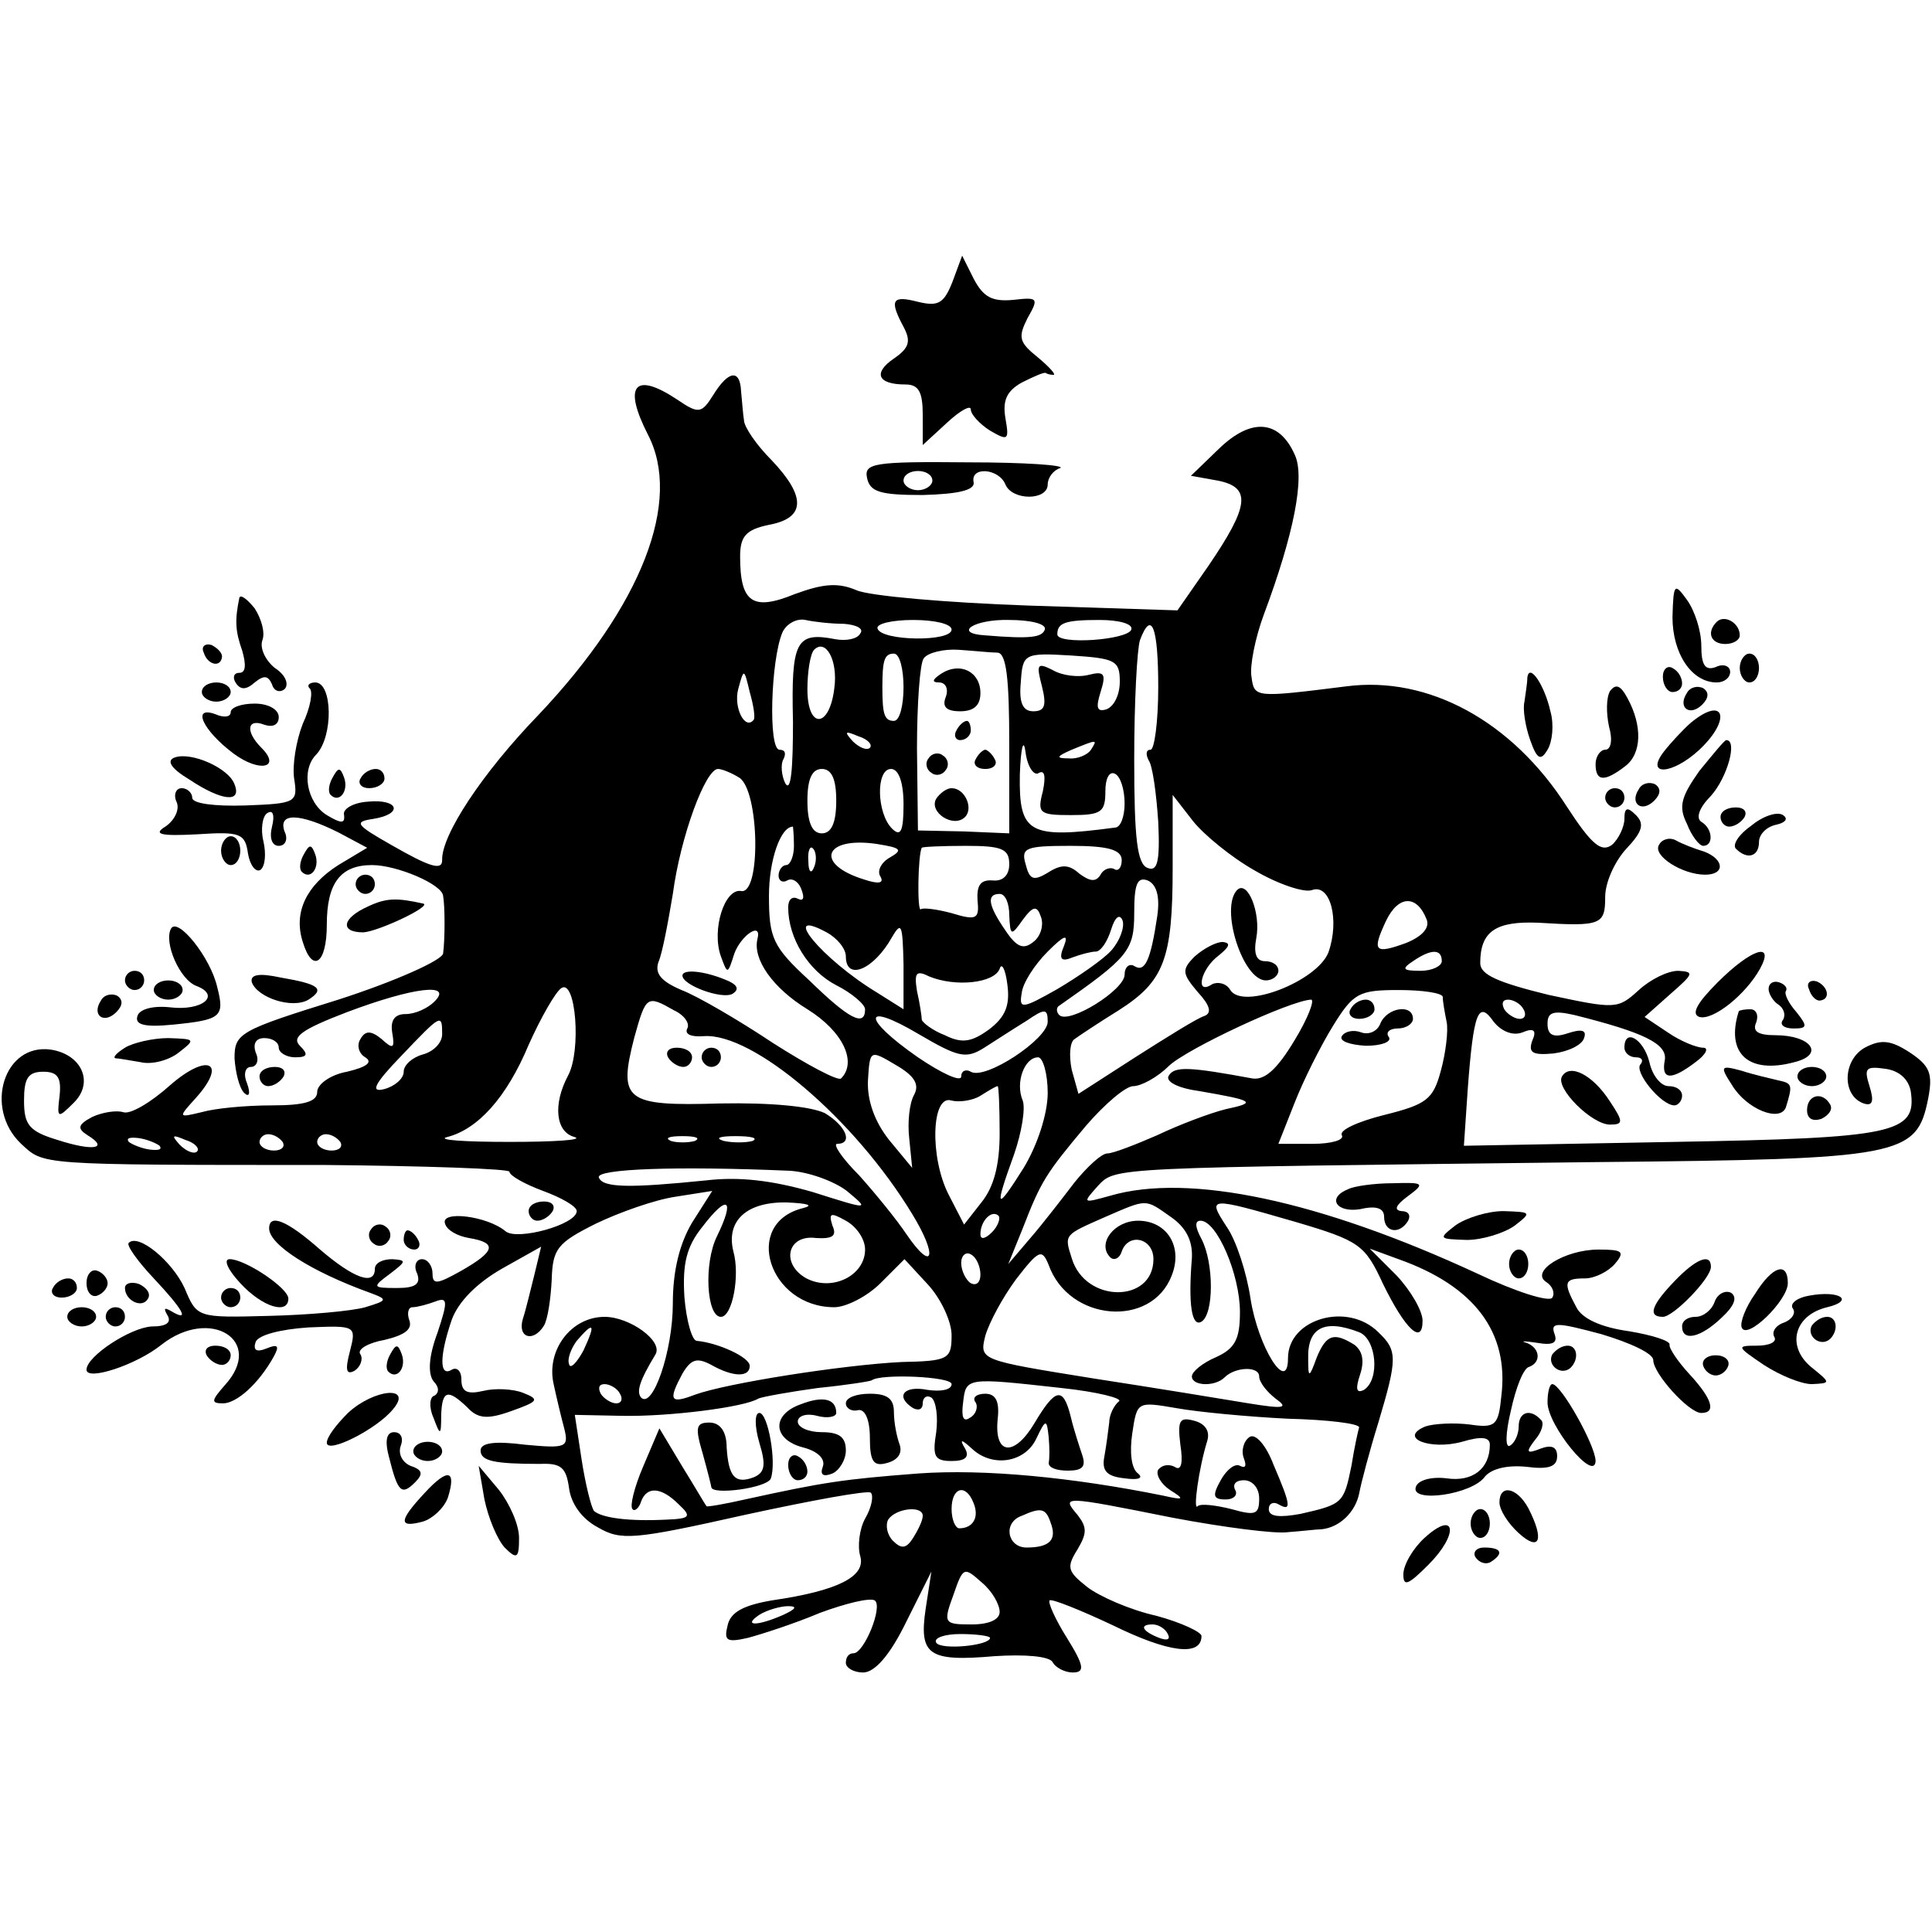<?xml version="1.0" standalone="no"?>
<!DOCTYPE svg PUBLIC "-//W3C//DTD SVG 20010904//EN"
 "http://www.w3.org/TR/2001/REC-SVG-20010904/DTD/svg10.dtd">
<svg version="1.0" xmlns="http://www.w3.org/2000/svg"
 width="201pt" height="201pt" viewBox="0 0 201 201"
 preserveAspectRatio="xMidYMid meet">
<g transform="translate(0,201) scale(0.1,-0.1)"
fill="#000000" stroke="none">
<path d="M991 1717 c-9 -23 -15 -26 -36 -21 -27 7 -30 2 -15 -26 8 -15 6 -22
-10 -33 -22 -15 -17 -27 12 -27 14 0 18 -8 18 -32 l0 -31 25 23 c14 13 25 19
25 14 0 -5 9 -15 20 -22 19 -11 20 -10 16 13 -3 18 1 28 17 37 12 6 23 11 25
10 1 -1 5 -2 8 -2 3 0 -4 8 -16 18 -20 16 -21 21 -11 41 12 21 11 22 -15 19
-22 -2 -31 3 -41 22 l-12 24 -10 -27z"/>
<path d="M742 1599 c-12 -19 -15 -20 -37 -5 -45 30 -57 15 -31 -36 36 -69 -6
-178 -114 -292 -58 -60 -101 -125 -100 -151 0 -11 -13 -7 -53 16 -37 21 -39
24 -19 27 32 5 27 21 -5 18 -16 -1 -27 -8 -25 -14 1 -9 -3 -9 -18 0 -21 13
-27 47 -11 63 18 19 17 75 -1 75 -6 0 -9 -3 -6 -6 4 -3 1 -20 -7 -37 -7 -18
-11 -43 -9 -57 4 -25 2 -26 -51 -28 -32 -1 -55 2 -55 8 0 5 -5 10 -11 10 -6 0
-9 -7 -5 -15 3 -8 -3 -19 -12 -25 -13 -8 -5 -10 33 -8 45 3 50 1 53 -20 2 -12
8 -20 13 -17 5 4 6 17 3 30 -3 12 -1 26 4 29 6 4 8 -2 5 -14 -3 -12 0 -20 7
-20 7 0 10 7 6 15 -7 20 16 19 56 -1 l30 -16 -30 -18 c-33 -21 -47 -49 -37
-80 10 -33 25 -23 25 18 0 43 14 62 47 62 26 0 73 -20 74 -32 2 -11 2 -45 0
-60 -1 -7 -50 -29 -109 -48 -103 -32 -108 -35 -108 -61 1 -15 5 -31 10 -36 5
-5 7 -1 3 10 -4 9 -2 17 4 17 6 0 9 7 5 15 -3 9 0 15 9 15 8 0 15 -4 15 -10 0
-5 8 -10 17 -10 13 0 14 3 5 12 -9 9 2 17 49 35 69 26 111 31 91 11 -7 -7 -20
-13 -30 -13 -11 0 -16 -6 -14 -19 3 -17 1 -18 -11 -7 -11 9 -17 9 -22 0 -4 -6
-2 -15 5 -19 8 -5 2 -10 -19 -15 -17 -3 -31 -13 -31 -21 0 -10 -13 -14 -47
-14 -27 0 -59 -3 -73 -7 -25 -6 -25 -6 -6 15 33 37 12 47 -27 13 -20 -18 -42
-31 -49 -28 -7 2 -21 0 -32 -5 -15 -8 -16 -12 -5 -19 23 -14 6 -17 -31 -5 -30
9 -35 16 -35 41 0 23 4 30 20 30 15 0 19 -6 17 -25 -3 -24 -2 -24 15 -7 21 21
8 50 -24 55 -49 7 -70 -61 -31 -98 24 -22 15 -22 316 -22 105 -1 192 -4 192
-7 0 -4 16 -13 35 -20 19 -7 35 -16 35 -21 0 -14 -62 -31 -74 -21 -19 16 -68
22 -63 8 2 -7 13 -13 25 -15 30 -5 27 -14 -8 -34 -25 -14 -30 -15 -30 -3 0 8
-5 15 -11 15 -6 0 -9 -7 -5 -15 4 -11 -2 -15 -21 -15 -26 0 -26 1 -7 15 17 13
17 14 2 15 -10 0 -18 -4 -18 -10 0 -18 -22 -10 -57 20 -34 30 -53 38 -53 22 0
-17 44 -45 105 -67 19 -7 18 -8 -5 -15 -14 -4 -59 -8 -100 -9 -75 -2 -75 -2
-88 29 -13 28 -48 57 -58 47 -3 -2 9 -19 26 -37 31 -33 38 -46 18 -34 -7 4 -8
3 -4 -4 5 -8 -1 -12 -16 -12 -22 -1 -68 -31 -68 -45 0 -12 52 5 78 26 51 40
108 4 66 -42 -14 -16 -15 -19 -2 -19 14 0 37 20 53 49 6 11 4 13 -8 8 -10 -4
-14 -2 -11 7 3 7 25 13 55 15 49 2 50 2 43 -25 -5 -19 -4 -25 5 -20 6 4 9 12
6 17 -4 5 8 12 25 15 21 5 29 11 26 20 -3 8 -1 14 3 14 5 0 16 3 24 6 13 5 13
0 2 -33 -9 -24 -10 -42 -4 -50 6 -6 6 -12 1 -15 -5 -1 -6 -12 -1 -23 7 -19 8
-19 8 3 1 26 7 27 27 8 11 -12 21 -13 46 -4 28 10 30 12 12 19 -10 4 -29 5
-41 2 -17 -4 -23 -1 -23 12 0 9 -5 13 -10 10 -13 -8 -13 14 0 52 7 19 26 38
52 53 l41 23 -7 -29 c-4 -16 -9 -37 -12 -46 -6 -20 11 -25 22 -7 4 7 7 28 8
48 1 32 6 38 46 58 25 12 62 25 83 28 l38 6 -21 -33 c-13 -22 -20 -50 -20 -84
0 -50 -21 -110 -33 -98 -5 6 -2 17 15 45 8 14 -27 39 -53 39 -35 0 -61 -35
-53 -70 3 -14 8 -35 11 -46 5 -20 2 -21 -41 -17 -31 4 -46 2 -46 -6 0 -11 14
-14 62 -14 22 1 27 -4 30 -25 2 -16 13 -32 30 -41 24 -14 37 -13 153 13 69 15
129 26 131 23 3 -3 1 -15 -6 -27 -6 -11 -8 -29 -5 -39 6 -21 -23 -36 -92 -46
-29 -5 -43 -12 -46 -26 -4 -16 -1 -18 21 -13 15 4 49 15 75 26 27 10 52 16 57
13 9 -6 -11 -55 -22 -55 -5 0 -8 -4 -8 -10 0 -5 8 -10 18 -10 12 0 28 18 45
53 l26 52 -6 -39 c-7 -48 3 -55 72 -49 31 2 56 0 60 -6 3 -6 13 -11 21 -11 13
0 12 7 -6 36 -12 19 -20 37 -18 39 2 2 32 -10 66 -26 57 -28 92 -33 92 -11 0
4 -21 14 -47 21 -27 6 -59 20 -72 30 -20 16 -22 20 -10 39 10 17 10 23 0 36
-17 20 -16 20 99 -3 53 -10 107 -17 120 -15 14 1 30 3 35 3 19 2 35 18 39 37
2 11 11 45 20 74 20 67 20 75 0 94 -32 32 -94 14 -94 -27 0 -38 -31 11 -39 62
-4 27 -15 61 -25 75 -20 31 -19 31 71 5 68 -20 73 -24 92 -65 23 -47 41 -64
41 -38 0 10 -12 31 -27 47 l-28 28 30 -11 c79 -28 115 -76 107 -142 -3 -31 -6
-34 -33 -30 -16 2 -37 1 -46 -2 -29 -12 5 -25 38 -16 20 6 29 5 29 -3 0 -25
-18 -39 -45 -35 -16 2 -30 -2 -32 -9 -6 -17 59 -8 72 11 7 8 23 12 43 10 23
-3 32 0 32 11 0 10 -6 12 -17 8 -15 -6 -16 -4 -6 9 7 8 10 18 6 21 -11 12 -23
8 -23 -7 0 -8 -4 -17 -9 -20 -5 -3 -5 12 1 37 5 23 13 44 19 45 13 5 11 20 -3
25 -7 2 -2 2 11 0 17 -3 22 0 18 10 -4 12 4 11 49 -1 30 -9 54 -20 54 -27 0
-14 37 -55 50 -55 16 0 11 15 -12 40 -13 14 -22 28 -21 31 1 4 -18 10 -42 14
-29 4 -49 13 -55 25 -14 26 -13 30 9 30 10 0 24 7 31 15 11 13 8 15 -17 15
-35 0 -72 -23 -54 -34 6 -4 9 -11 6 -16 -3 -5 -38 6 -78 25 -164 76 -300 105
-382 81 -29 -8 -29 -8 -13 10 19 20 9 19 518 25 319 3 334 6 346 66 5 26 2 34
-19 48 -20 13 -30 14 -47 5 -23 -13 -24 -50 -1 -58 9 -3 11 2 6 18 -6 19 -4
21 17 18 14 -2 24 -11 26 -24 6 -43 -17 -48 -247 -52 l-218 -4 4 59 c6 80 11
93 27 70 8 -10 20 -15 30 -11 12 5 15 2 10 -9 -4 -12 0 -15 22 -13 16 2 30 9
32 16 3 8 -2 10 -17 5 -15 -5 -21 -2 -21 10 0 12 6 14 28 9 72 -18 97 -30 94
-47 -4 -21 7 -21 32 -2 11 8 14 15 8 15 -7 0 -24 7 -37 16 l-24 16 27 24 c24
21 25 23 8 24 -11 0 -29 -9 -41 -20 -22 -20 -24 -20 -94 -5 -53 13 -71 21 -71
33 0 33 16 44 61 42 65 -4 69 -2 69 27 0 15 10 37 22 50 17 18 19 26 10 35 -9
9 -12 8 -12 -4 0 -8 -6 -21 -13 -27 -11 -8 -21 0 -47 40 -57 89 -144 136 -229
125 -96 -12 -96 -12 -99 10 -2 11 4 41 13 65 31 83 43 143 32 166 -16 36 -45
39 -79 6 l-29 -28 28 -5 c35 -7 33 -26 -10 -89 l-32 -46 -155 5 c-85 3 -166
10 -179 16 -19 8 -34 7 -64 -4 -44 -18 -57 -9 -57 39 0 21 6 28 30 33 38 7 39
29 3 67 -16 16 -29 35 -29 42 -1 6 -2 20 -3 30 -1 23 -13 22 -29 -4z m136
-238 c13 -1 21 -5 17 -10 -3 -6 -15 -8 -26 -6 -41 8 -46 -2 -44 -86 0 -48 -2
-74 -8 -64 -4 8 -5 20 -2 25 3 6 2 10 -4 10 -12 0 -9 94 3 122 4 9 15 15 24
13 9 -2 27 -4 40 -4z m112 -6 c0 -13 -73 -12 -77 1 -2 5 15 9 37 9 22 0 40 -4
40 -10z m97 0 c-3 -8 -14 -10 -62 -6 -34 2 -12 17 25 16 22 0 39 -4 37 -10z
m90 0 c-4 -11 -77 -16 -77 -5 0 12 8 15 44 15 20 0 35 -4 33 -10z m28 -60 c0
-36 -4 -65 -8 -65 -5 0 -5 -5 -2 -11 4 -5 8 -34 10 -64 2 -42 -1 -52 -11 -48
-11 4 -14 31 -14 113 0 60 3 115 6 124 12 32 19 14 19 -49z m-337 -1 c-5 -42
-28 -43 -28 -1 0 18 3 37 7 41 12 12 25 -11 21 -40z m170 37 c9 -1 12 -27 12
-95 l0 -93 -47 2 -48 1 -1 85 c0 46 3 89 7 94 4 6 21 10 36 9 15 -1 34 -3 41
-3z m-98 -36 c0 -19 -4 -35 -10 -35 -10 0 -12 7 -12 35 0 28 2 35 12 35 6 0
10 -16 10 -35z m225 6 c0 -14 -6 -26 -14 -29 -10 -3 -11 2 -6 18 6 19 4 22
-12 18 -11 -3 -28 -1 -38 5 -16 8 -17 6 -11 -17 5 -20 3 -26 -9 -26 -11 0 -15
9 -13 30 2 30 3 31 53 28 45 -3 50 -5 50 -27z m-381 -40 c-9 -11 -21 13 -16
32 6 22 6 22 12 -3 4 -14 6 -27 4 -29z m121 -29 c-3 -3 -11 0 -18 7 -9 10 -8
11 6 5 10 -3 15 -9 12 -12z m176 -26 c6 3 7 -4 4 -19 -6 -23 -4 -25 29 -25 32
0 36 3 36 25 0 13 4 21 10 18 6 -3 10 -17 10 -31 0 -13 -4 -25 -10 -25 -90
-12 -100 -6 -99 55 1 29 4 39 6 23 2 -15 9 -25 14 -21z m54 24 c-3 -5 -14 -10
-23 -9 -14 0 -13 2 3 9 27 11 27 11 20 0z m-366 -29 c21 -13 23 -122 2 -118
-17 3 -31 -40 -21 -68 7 -19 7 -19 14 3 7 19 29 34 24 15 -5 -21 16 -51 52
-73 37 -23 52 -55 35 -72 -3 -3 -35 14 -71 37 -36 24 -79 49 -95 55 -21 9 -28
17 -24 29 4 9 10 41 15 71 8 60 34 130 47 130 4 0 14 -4 22 -9z m101 -24 c0
-23 -5 -34 -15 -34 -10 0 -15 11 -15 34 0 23 5 33 15 33 10 0 15 -10 15 -33z
m70 -4 c0 -28 -3 -34 -12 -25 -16 16 -17 62 -1 62 8 0 13 -14 13 -37z m366
-69 c24 -14 51 -23 59 -20 19 7 29 -31 17 -65 -12 -30 -89 -60 -102 -39 -4 7
-13 9 -19 6 -18 -12 -12 16 7 30 11 9 13 13 4 14 -7 0 -20 -7 -29 -15 -14 -14
-13 -18 3 -37 13 -14 15 -22 7 -25 -7 -2 -39 -22 -72 -43 l-59 -38 -7 25 c-3
15 -2 29 3 32 4 3 25 17 46 30 47 30 56 53 56 148 l0 76 21 -27 c11 -14 40
-38 65 -52z m-480 26 c0 -11 -4 -20 -8 -20 -4 0 -8 -5 -8 -11 0 -5 4 -8 9 -5
5 3 12 -1 15 -10 3 -8 2 -12 -4 -9 -6 3 -10 -1 -10 -9 0 -32 21 -66 50 -81 16
-8 30 -20 30 -25 0 -19 -17 -10 -58 30 -38 35 -42 44 -42 88 0 37 12 72 25 72
0 0 1 -9 1 -20z m100 -12 c-9 -5 -14 -14 -10 -20 4 -7 -2 -8 -17 -3 -52 16
-42 45 13 37 25 -4 28 -6 14 -14z m-79 -10 c-3 -8 -6 -5 -6 6 -1 11 2 17 5 13
3 -3 4 -12 1 -19z m203 3 c0 -12 -7 -18 -17 -17 -13 1 -17 -5 -16 -21 2 -19
-1 -21 -27 -13 -15 4 -30 6 -32 4 -4 -3 -3 57 1 64 0 1 21 2 46 2 37 0 45 -3
45 -19z m117 4 c0 -8 -4 -12 -8 -9 -4 2 -11 0 -14 -6 -5 -8 -11 -7 -22 1 -11
10 -19 10 -33 1 -15 -9 -19 -7 -23 9 -5 17 0 19 47 19 39 0 53 -4 53 -15z m37
-58 c-7 -47 -13 -59 -24 -52 -5 3 -10 -1 -10 -9 0 -16 -58 -52 -68 -42 -3 3
-3 7 -1 9 73 51 79 58 79 97 0 30 3 38 14 34 9 -4 13 -16 10 -37z m-154 1 c1
-22 2 -22 14 -5 11 15 15 15 19 3 3 -8 0 -20 -8 -26 -10 -8 -17 -6 -29 12 -18
26 -20 38 -6 38 6 0 10 -10 10 -22z m434 -4 c4 -9 -4 -18 -21 -25 -33 -12 -36
-9 -21 23 13 27 32 27 42 2z m-328 -33 c-8 -9 -34 -27 -56 -40 -37 -21 -40
-21 -37 -4 1 10 13 29 27 43 17 17 22 19 17 6 -6 -14 -3 -17 9 -12 8 3 19 6
24 6 5 0 12 10 16 23 4 13 9 17 12 9 2 -7 -3 -21 -12 -31z m-276 -6 c0 -26 29
-14 48 20 10 17 11 13 12 -28 l0 -47 -27 17 c-58 35 -103 90 -53 63 11 -6 20
-17 20 -25z m620 -5 c0 -5 -10 -10 -22 -10 -19 0 -20 2 -8 10 19 13 30 13 30
0z m-471 -71 c-18 -13 -28 -15 -46 -6 -13 5 -23 13 -24 16 0 3 -2 17 -5 30 -3
19 -1 22 13 15 27 -11 67 -7 73 8 2 7 6 0 8 -16 3 -22 -2 -34 -19 -47z m-438
-48 c-16 -30 -13 -59 7 -64 9 -3 -21 -5 -68 -5 -47 0 -76 2 -65 5 32 8 62 41
85 96 13 29 28 55 34 59 15 10 21 -65 7 -91z m910 82 c0 -5 2 -16 4 -26 2 -9
-1 -33 -6 -51 -8 -30 -15 -35 -59 -46 -28 -7 -47 -16 -44 -21 3 -5 -11 -9 -30
-9 l-36 0 17 43 c9 23 27 59 40 80 21 34 27 37 68 37 25 0 45 -3 46 -7z m-800
-14 c11 -5 17 -14 14 -19 -3 -6 4 -9 17 -8 51 4 157 -86 217 -185 27 -44 22
-62 -6 -21 -10 15 -32 42 -49 61 -18 18 -28 33 -23 33 17 0 9 19 -13 32 -15 7
-56 11 -109 10 -99 -3 -106 3 -89 69 12 43 13 44 41 28z m646 -31 c-18 -30
-31 -42 -44 -40 -65 12 -81 13 -87 3 -4 -6 9 -13 31 -16 58 -10 61 -12 28 -19
-16 -4 -48 -16 -71 -27 -23 -10 -46 -19 -52 -19 -6 0 -21 -14 -34 -30 -13 -17
-33 -43 -46 -58 l-23 -27 15 37 c19 49 24 57 66 107 19 22 41 41 49 41 8 0 25
9 37 21 19 18 126 68 148 69 4 0 -3 -19 -17 -42z m238 32 c3 -5 2 -10 -4 -10
-5 0 -13 5 -16 10 -3 6 -2 10 4 10 5 0 13 -4 16 -10z m-561 -40 c11 7 31 20
44 28 19 13 22 13 22 -1 0 -18 -65 -61 -80 -52 -5 3 -10 1 -10 -5 0 -6 -20 3
-45 20 -59 41 -58 59 1 24 41 -24 49 -26 68 -14z m-564 14 c0 -9 -9 -18 -20
-21 -11 -3 -20 -11 -20 -18 0 -7 -9 -15 -20 -18 -15 -4 -11 5 17 34 42 44 43
45 43 23z m491 -63 c-5 -9 -7 -29 -5 -46 l3 -30 -24 29 c-15 19 -23 41 -22 62
2 32 2 32 29 16 19 -11 25 -20 19 -31z m139 2 c0 -22 -11 -55 -25 -78 -29 -46
-31 -44 -10 14 8 23 12 48 9 56 -8 19 2 45 16 45 5 0 10 -17 10 -37z m-50 -42
c0 -33 -6 -56 -19 -72 l-18 -23 -16 31 c-20 39 -18 105 3 98 8 -2 22 0 30 5 8
5 16 10 18 10 1 0 2 -22 2 -49z m-874 -13 c3 -4 -1 -5 -10 -4 -8 1 -18 5 -22
8 -3 4 1 5 10 4 8 -1 18 -5 22 -8z m39 -6 c-3 -3 -11 0 -18 7 -9 10 -8 11 6 5
10 -3 15 -9 12 -12z m89 10 c3 -5 -1 -9 -9 -9 -8 0 -15 4 -15 9 0 4 4 8 9 8 6
0 12 -4 15 -8z m60 0 c3 -5 -1 -9 -9 -9 -8 0 -15 4 -15 9 0 4 4 8 9 8 6 0 12
-4 15 -8z m369 1 c-7 -2 -19 -2 -25 0 -7 3 -2 5 12 5 14 0 19 -2 13 -5z m60 0
c-7 -2 -21 -2 -30 0 -10 3 -4 5 12 5 17 0 24 -2 18 -5z m38 -31 c20 -1 47 -11
60 -21 24 -20 24 -20 -36 -1 -42 12 -76 16 -110 12 -79 -8 -108 -8 -112 3 -3
9 81 12 198 7z m-75 -68 c-14 -28 -11 -84 4 -84 12 0 20 43 13 68 -8 32 14 52
56 51 22 -1 28 -3 16 -6 -63 -16 -35 -103 33 -103 12 0 34 11 48 25 l25 25 24
-26 c14 -15 25 -39 25 -53 0 -25 -3 -27 -52 -28 -61 -3 -182 -22 -215 -34 -26
-10 -28 -6 -13 22 9 15 15 17 30 9 23 -13 40 -13 40 -1 0 9 -33 24 -55 26 -5
0 -11 21 -13 46 -2 34 2 52 19 73 26 34 34 29 15 -10z m472 20 c16 -11 23 -25
22 -43 -4 -49 0 -72 10 -66 13 8 13 61 0 86 -7 13 -7 19 -1 19 17 0 41 -56 41
-95 0 -28 -5 -38 -25 -47 -14 -6 -25 -15 -25 -20 0 -10 24 -11 34 -1 11 11 36
12 36 1 0 -6 8 -16 17 -23 14 -10 9 -11 -28 -5 -24 4 -97 16 -162 26 -118 19
-118 19 -112 44 4 14 18 40 32 59 24 31 27 32 34 15 21 -59 107 -66 128 -11
12 30 -5 57 -35 57 -25 0 -43 -24 -29 -38 4 -4 10 -1 12 6 7 20 33 14 33 -8 0
-46 -71 -46 -85 1 -8 25 -8 24 35 43 44 19 41 19 68 0z m-318 -34 c0 -27 -34
-44 -61 -30 -27 15 -20 46 10 42 17 -1 22 2 17 13 -4 13 -2 14 14 5 11 -6 20
-19 20 -30z m132 18 c-7 -7 -12 -8 -12 -2 0 14 12 26 19 19 2 -3 -1 -11 -7
-17z m-12 -44 c0 -8 -4 -12 -10 -9 -5 3 -10 13 -10 21 0 8 5 12 10 9 6 -3 10
-13 10 -21z m-413 -79 c-7 -13 -14 -20 -15 -14 -2 5 2 16 8 24 18 21 20 18 7
-10z m807 19 c18 -7 22 -49 5 -60 -8 -4 -9 1 -4 16 5 15 2 25 -6 31 -21 13
-29 11 -39 -13 -8 -22 -9 -22 -9 -2 -1 33 17 42 53 28z m-424 -54 c0 -6 -11
-8 -25 -6 -25 5 -34 -7 -15 -19 6 -3 10 -1 10 5 0 6 4 9 9 6 5 -4 7 -20 5 -36
-4 -25 -2 -30 16 -30 14 0 19 4 14 13 -6 10 -4 10 7 0 21 -20 55 -15 67 10 10
21 11 21 13 2 1 -11 1 -23 0 -27 0 -5 8 -8 20 -8 15 0 19 4 15 16 -3 9 -9 27
-12 40 -8 32 -16 30 -38 -7 -21 -35 -42 -33 -38 5 2 18 -2 26 -13 26 -9 0 -14
-4 -10 -9 3 -5 0 -13 -6 -16 -7 -5 -9 1 -7 16 3 26 3 26 102 15 38 -4 65 -11
60 -14 -5 -4 -10 -14 -10 -22 -1 -8 -3 -24 -5 -35 -3 -15 2 -21 21 -23 14 -2
20 0 14 5 -7 5 -9 22 -6 42 5 33 5 33 46 26 22 -4 75 -9 116 -11 41 -1 74 -5
74 -9 -1 -3 -5 -21 -8 -40 -8 -39 -9 -40 -53 -50 -22 -4 -33 -3 -33 5 0 6 5 8
10 5 14 -8 13 -1 -5 41 -8 21 -19 33 -25 29 -6 -4 -9 -14 -6 -22 3 -8 2 -11
-4 -8 -5 3 -14 -4 -20 -15 -9 -16 -8 -20 5 -20 9 0 13 5 10 10 -3 6 1 10 9 10
9 0 16 -8 16 -19 0 -17 -4 -18 -29 -11 -16 4 -32 6 -35 3 -5 -6 1 39 10 68 3
10 -2 18 -14 21 -15 4 -17 0 -14 -25 3 -19 1 -28 -6 -23 -6 3 -13 2 -17 -3 -3
-5 3 -15 12 -21 16 -10 15 -11 -7 -6 -94 19 -186 28 -255 23 -78 -6 -98 -9
-180 -27 -22 -5 -40 -8 -40 -7 -1 1 -12 20 -25 41 l-24 40 -17 -40 c-9 -21
-14 -41 -11 -44 2 -3 7 1 9 8 6 16 21 15 39 -3 14 -13 12 -15 -13 -16 -40 -2
-67 2 -75 9 -3 4 -9 28 -13 54 l-7 46 49 -1 c49 -1 128 9 142 18 5 2 33 7 62
11 30 3 55 7 56 8 9 7 83 4 83 -4z m-345 -10 c3 -5 2 -10 -4 -10 -5 0 -13 5
-16 10 -3 6 -2 10 4 10 5 0 13 -4 16 -10z m368 -114 c6 -15 -1 -26 -15 -26 -4
0 -8 9 -8 20 0 23 15 27 23 6z m-53 -13 c0 -5 -5 -15 -10 -23 -7 -11 -12 -12
-21 -3 -6 6 -8 16 -5 22 8 12 36 15 36 4z m133 -7 c7 -18 -1 -26 -25 -26 -20
0 -25 26 -5 33 20 9 25 8 30 -7z m-53 -93 c0 -8 -11 -13 -29 -13 -29 0 -30 1
-19 31 10 29 11 29 29 13 11 -9 19 -23 19 -31z m-225 -3 c-27 -12 -43 -12 -25
0 8 5 22 9 30 9 10 0 8 -3 -5 -9z m400 -20 c3 -6 -1 -7 -9 -4 -18 7 -21 14 -7
14 6 0 13 -4 16 -10z m-185 -4 c0 -8 -51 -13 -56 -5 -3 5 9 9 25 9 17 0 31 -2
31 -4z"/>
<path d="M979 1309 c-9 -6 -10 -9 -2 -9 7 0 10 -7 7 -15 -4 -10 0 -15 15 -15
14 0 21 6 21 19 0 22 -21 33 -41 20z"/>
<path d="M995 1250 c-3 -5 -1 -10 4 -10 6 0 11 5 11 10 0 6 -2 10 -4 10 -3 0
-8 -4 -11 -10z"/>
<path d="M966 1221 c-4 -5 -2 -12 3 -15 5 -4 12 -2 15 3 4 5 2 12 -3 15 -5 4
-12 2 -15 -3z"/>
<path d="M1015 1220 c-3 -5 1 -10 10 -10 9 0 13 5 10 10 -3 6 -8 10 -10 10 -2
0 -7 -4 -10 -10z"/>
<path d="M974 1179 c-8 -14 18 -31 30 -19 9 9 0 30 -14 30 -5 0 -12 -5 -16
-11z"/>
<path d="M710 995 c0 -10 41 -25 52 -19 8 5 5 10 -8 15 -22 9 -44 11 -44 4z"/>
<path d="M1287 1084 c-18 -19 6 -94 30 -94 7 0 13 5 13 10 0 6 -6 10 -14 10
-9 0 -12 8 -9 24 5 26 -9 61 -20 50z"/>
<path d="M1405 960 c-3 -5 1 -10 9 -10 9 0 16 5 16 10 0 6 -4 10 -9 10 -6 0
-13 -4 -16 -10z"/>
<path d="M1436 945 c-3 -8 -12 -12 -20 -9 -8 3 -17 1 -20 -4 -3 -5 8 -9 25
-10 16 0 27 4 24 9 -4 5 1 9 9 9 9 0 16 5 16 10 0 16 -27 12 -34 -5z"/>
<path d="M695 910 c3 -5 10 -10 16 -10 5 0 9 5 9 10 0 6 -7 10 -16 10 -8 0
-12 -4 -9 -10z"/>
<path d="M730 910 c0 -5 5 -10 10 -10 6 0 10 5 10 10 0 6 -4 10 -10 10 -5 0
-10 -4 -10 -10z"/>
<path d="M833 549 c-31 -11 -29 -37 3 -45 15 -4 23 -12 20 -20 -3 -8 0 -11 10
-7 7 3 14 14 14 24 0 14 -7 19 -25 19 -14 0 -25 5 -25 11 0 6 9 9 20 6 11 -3
20 -1 20 3 0 15 -14 18 -37 9z"/>
<path d="M880 550 c0 -5 6 -9 13 -7 7 1 12 -10 12 -29 0 -25 4 -30 18 -26 11
3 16 10 13 19 -3 8 -6 23 -6 34 0 14 -7 19 -25 19 -14 0 -25 -4 -25 -10z"/>
<path d="M790 509 c7 -23 6 -31 -6 -36 -19 -7 -26 0 -28 31 0 17 -7 26 -18 26
-14 0 -15 -5 -7 -32 5 -18 9 -34 9 -35 0 -9 59 -1 62 9 6 17 -3 68 -12 68 -5
0 -5 -14 0 -31z"/>
<path d="M820 486 c0 -9 5 -16 10 -16 6 0 10 4 10 9 0 6 -4 13 -10 16 -5 3
-10 -1 -10 -9z"/>
<path d="M902 1513 c3 -15 14 -18 58 -18 37 1 54 5 53 13 -4 17 26 15 33 -2 7
-17 44 -17 44 0 0 7 6 15 13 17 6 3 -37 6 -96 6 -98 1 -108 -1 -105 -16z m68
-3 c0 -5 -7 -10 -15 -10 -8 0 -15 5 -15 10 0 6 7 10 15 10 8 0 15 -4 15 -10z"/>
<path d="M1740 1368 c0 -38 20 -68 46 -68 8 0 14 5 14 11 0 6 -7 9 -15 5 -11
-4 -15 2 -15 22 0 16 -7 37 -15 48 -13 18 -14 17 -15 -18z"/>
<path d="M249 1388 c-5 -24 -4 -35 3 -55 4 -14 4 -23 -3 -23 -6 0 -7 -5 -4
-10 5 -8 11 -8 20 0 10 8 14 7 18 -2 2 -7 8 -9 13 -5 5 5 1 15 -10 22 -10 8
-16 21 -13 29 3 8 -1 22 -8 33 -8 10 -15 15 -16 11z"/>
<path d="M1786 1363 c-11 -11 -6 -23 9 -23 8 0 15 4 15 9 0 13 -16 22 -24 14z"/>
<path d="M212 1331 c4 -13 18 -16 19 -4 0 4 -5 9 -11 12 -7 2 -11 -2 -8 -8z"/>
<path d="M1810 1315 c0 -8 5 -15 10 -15 6 0 10 7 10 15 0 8 -4 15 -10 15 -5 0
-10 -7 -10 -15z"/>
<path d="M1730 1306 c0 -9 5 -16 10 -16 6 0 10 4 10 9 0 6 -4 13 -10 16 -5 3
-10 -1 -10 -9z"/>
<path d="M1589 1305 c0 -6 -2 -17 -3 -25 -2 -8 1 -26 6 -40 7 -20 11 -22 18
-10 5 8 7 26 3 40 -6 27 -22 51 -24 35z"/>
<path d="M210 1290 c0 -5 7 -10 15 -10 8 0 15 5 15 10 0 6 -7 10 -15 10 -8 0
-15 -4 -15 -10z"/>
<path d="M1675 1291 c-4 -7 -4 -23 -1 -37 4 -14 2 -24 -4 -24 -5 0 -10 -7 -10
-15 0 -18 9 -19 31 -2 17 13 18 42 2 71 -7 13 -12 15 -18 7z"/>
<path d="M1755 1289 c-10 -15 3 -25 16 -12 7 7 7 13 1 17 -6 3 -14 1 -17 -5z"/>
<path d="M240 1269 c0 -5 -7 -6 -16 -2 -25 9 -13 -17 19 -41 27 -20 50 -15 29
6 -17 17 -15 31 3 24 9 -3 15 0 15 8 0 8 -11 14 -25 14 -14 0 -25 -4 -25 -9z"/>
<path d="M1759 1258 c-8 -7 -21 -21 -28 -30 -20 -26 9 -24 37 2 34 32 26 57
-9 28z"/>
<path d="M1768 1208 c-19 -27 -22 -37 -13 -55 5 -13 13 -23 17 -23 11 0 10 18
-2 25 -6 4 -2 15 10 27 17 19 28 58 16 58 -2 0 -14 -15 -28 -32z"/>
<path d="M182 1222 c-9 -3 -5 -11 15 -23 33 -22 55 -25 47 -5 -6 17 -45 34
-62 28z"/>
<path d="M346 1201 c-4 -7 -5 -15 -2 -18 9 -9 19 4 14 18 -4 11 -6 11 -12 0z"/>
<path d="M375 1200 c-3 -5 1 -10 9 -10 9 0 16 5 16 10 0 6 -4 10 -9 10 -6 0
-13 -4 -16 -10z"/>
<path d="M1705 1189 c-10 -15 3 -25 16 -12 7 7 7 13 1 17 -6 3 -14 1 -17 -5z"/>
<path d="M1670 1180 c0 -5 5 -10 10 -10 6 0 10 5 10 10 0 6 -4 10 -10 10 -5 0
-10 -4 -10 -10z"/>
<path d="M1790 1160 c0 -5 4 -10 9 -10 6 0 13 5 16 10 3 6 -1 10 -9 10 -9 0
-16 -4 -16 -10z"/>
<path d="M1822 1151 c-13 -9 -20 -20 -16 -24 12 -12 24 -8 24 7 0 8 8 16 18
18 9 2 13 6 7 10 -6 4 -21 -1 -33 -11z"/>
<path d="M230 1125 c0 -8 5 -15 10 -15 6 0 10 7 10 15 0 8 -4 15 -10 15 -5 0
-10 -7 -10 -15z"/>
<path d="M1726 1131 c-7 -11 24 -31 48 -31 21 0 20 16 -1 24 -10 3 -23 8 -30
12 -6 3 -14 1 -17 -5z"/>
<path d="M316 1121 c-4 -7 -5 -15 -2 -18 9 -9 19 4 14 18 -4 11 -6 11 -12 0z"/>
<path d="M370 1090 c0 -5 5 -10 10 -10 6 0 10 5 10 10 0 6 -4 10 -10 10 -5 0
-10 -4 -10 -10z"/>
<path d="M383 1067 c-27 -12 -30 -27 -5 -27 16 1 73 28 62 30 -27 6 -38 6 -57
-3z"/>
<path d="M178 1044 c-8 -14 9 -54 27 -60 25 -10 5 -26 -28 -22 -18 2 -32 -2
-34 -9 -3 -9 7 -12 37 -9 50 5 54 8 46 39 -7 31 -41 73 -48 61z"/>
<path d="M1787 988 c-21 -21 -28 -33 -19 -36 14 -4 48 23 63 50 16 29 -9 21
-44 -14z"/>
<path d="M130 990 c0 -5 5 -10 10 -10 6 0 10 5 10 10 0 6 -4 10 -10 10 -5 0
-10 -4 -10 -10z"/>
<path d="M262 988 c6 -16 42 -28 59 -18 17 11 12 16 -29 23 -23 5 -32 3 -30
-5z"/>
<path d="M160 980 c0 -5 7 -10 15 -10 8 0 15 5 15 10 0 6 -7 10 -15 10 -8 0
-15 -4 -15 -10z"/>
<path d="M1840 981 c0 -5 5 -13 10 -16 6 -4 8 -11 5 -16 -4 -5 1 -9 11 -9 14
0 15 2 3 17 -8 9 -13 19 -11 22 2 3 -1 7 -7 9 -6 2 -11 -1 -11 -7z"/>
<path d="M1882 981 c2 -7 7 -12 11 -12 12 1 9 15 -3 20 -7 2 -11 -2 -8 -8z"/>
<path d="M105 969 c-10 -15 3 -25 16 -12 7 7 7 13 1 17 -6 3 -14 1 -17 -5z"/>
<path d="M1809 958 c-14 -44 10 -66 58 -53 32 8 17 28 -20 28 -18 0 -24 4 -20
13 3 8 0 14 -6 14 -6 0 -11 -1 -12 -2z"/>
<path d="M130 920 c-8 -5 -13 -10 -10 -11 3 0 14 -2 26 -4 12 -3 30 2 40 10
18 14 17 14 -11 15 -16 0 -37 -5 -45 -10z"/>
<path d="M1690 920 c0 -5 5 -10 12 -10 6 0 8 -3 5 -7 -8 -7 21 -43 35 -43 4 0
8 5 8 10 0 6 -6 10 -14 10 -8 0 -17 11 -20 25 -6 24 -26 36 -26 15z"/>
<path d="M270 890 c0 -5 4 -10 9 -10 6 0 13 5 16 10 3 6 -1 10 -9 10 -9 0 -16
-4 -16 -10z"/>
<path d="M1625 890 c-7 -12 31 -50 50 -50 14 0 14 3 0 24 -18 28 -42 40 -50
26z"/>
<path d="M1802 881 c15 -25 50 -39 56 -23 7 23 7 25 -8 28 -8 2 -26 6 -38 10
-22 6 -23 5 -10 -15z"/>
<path d="M1870 890 c0 -5 7 -10 15 -10 8 0 15 5 15 10 0 6 -7 10 -15 10 -8 0
-15 -4 -15 -10z"/>
<path d="M1880 855 c0 -9 6 -12 15 -9 8 4 12 10 9 15 -8 14 -24 10 -24 -6z"/>
<path d="M1403 773 c-23 -9 -13 -25 12 -21 17 4 25 1 25 -8 0 -16 16 -19 25
-4 3 6 0 10 -7 10 -8 1 -6 6 6 15 19 14 18 15 -15 14 -19 0 -40 -3 -46 -6z"/>
<path d="M550 750 c0 -5 4 -10 9 -10 6 0 13 5 16 10 3 6 -1 10 -9 10 -9 0 -16
-4 -16 -10z"/>
<path d="M1514 735 c-18 -14 -17 -14 12 -15 16 0 39 7 50 15 18 14 17 14 -12
15 -16 0 -39 -7 -50 -15z"/>
<path d="M386 731 c-4 -5 -2 -12 3 -15 5 -4 12 -2 15 3 4 5 2 12 -3 15 -5 4
-12 2 -15 -3z"/>
<path d="M420 720 c0 -5 5 -10 11 -10 5 0 7 5 4 10 -3 6 -8 10 -11 10 -2 0 -4
-4 -4 -10z"/>
<path d="M1570 695 c0 -8 5 -15 10 -15 6 0 10 7 10 15 0 8 -4 15 -10 15 -5 0
-10 -7 -10 -15z"/>
<path d="M250 675 c23 -25 50 -33 50 -16 0 11 -45 41 -61 41 -7 0 -2 -11 11
-25z"/>
<path d="M1742 677 c-24 -25 -28 -37 -12 -37 11 0 50 40 50 52 0 15 -16 8 -38
-15z"/>
<path d="M90 675 c0 -9 5 -15 11 -13 6 2 11 8 11 13 0 5 -5 11 -11 13 -6 2
-11 -4 -11 -13z"/>
<path d="M1826 664 c-10 -14 -16 -30 -14 -35 5 -14 48 28 48 46 0 23 -16 18
-34 -11z"/>
<path d="M55 670 c-3 -5 1 -10 9 -10 9 0 16 5 16 10 0 6 -4 10 -9 10 -6 0 -13
-4 -16 -10z"/>
<path d="M130 670 c0 -13 18 -22 24 -11 3 5 -1 11 -9 15 -8 3 -15 1 -15 -4z"/>
<path d="M230 660 c0 -5 5 -10 10 -10 6 0 10 5 10 10 0 6 -4 10 -10 10 -5 0
-10 -4 -10 -10z"/>
<path d="M1784 656 c-3 -9 -12 -16 -20 -16 -8 0 -14 -4 -14 -10 0 -16 19 -12
41 9 13 12 17 21 10 26 -6 3 -14 -1 -17 -9z"/>
<path d="M1882 662 c-12 -2 -20 -8 -17 -13 4 -5 -1 -12 -9 -15 -9 -3 -13 -10
-10 -15 3 -5 -5 -9 -18 -9 -22 0 -21 -1 7 -20 17 -11 39 -20 50 -20 20 1 20 1
-1 18 -26 22 -17 54 17 62 29 7 13 18 -19 12z"/>
<path d="M70 640 c0 -5 7 -10 15 -10 8 0 15 5 15 10 0 6 -7 10 -15 10 -8 0
-15 -4 -15 -10z"/>
<path d="M110 640 c0 -5 5 -10 10 -10 6 0 10 5 10 10 0 6 -4 10 -10 10 -5 0
-10 -4 -10 -10z"/>
<path d="M1885 631 c-6 -11 9 -23 19 -14 9 9 7 23 -3 23 -6 0 -12 -4 -16 -9z"/>
<path d="M215 600 c3 -5 10 -10 16 -10 5 0 9 5 9 10 0 6 -7 10 -16 10 -8 0
-12 -4 -9 -10z"/>
<path d="M406 601 c-4 -7 -5 -15 -2 -18 9 -9 19 4 14 18 -4 11 -6 11 -12 0z"/>
<path d="M1615 601 c-6 -11 9 -23 19 -14 9 9 7 23 -3 23 -6 0 -12 -4 -16 -9z"/>
<path d="M1772 589 c2 -6 8 -10 13 -10 5 0 11 4 13 10 2 6 -4 11 -13 11 -9 0
-15 -5 -13 -11z"/>
<path d="M1610 551 c0 -24 49 -84 50 -61 0 16 -36 80 -45 80 -3 0 -5 -9 -5
-19z"/>
<path d="M362 540 c-12 -12 -22 -25 -22 -31 0 -12 52 14 69 35 21 25 -20 21
-47 -4z"/>
<path d="M405 493 c9 -36 13 -39 27 -25 9 9 7 13 -5 17 -9 4 -13 13 -10 21 3
8 0 14 -7 14 -8 0 -10 -9 -5 -27z"/>
<path d="M430 500 c0 -5 7 -10 15 -10 8 0 15 5 15 10 0 6 -7 10 -15 10 -8 0
-15 -4 -15 -10z"/>
<path d="M442 457 c-27 -29 -28 -37 -2 -30 10 3 22 14 26 25 9 29 0 31 -24 5z"/>
<path d="M504 450 c4 -19 13 -41 21 -50 13 -13 15 -11 15 10 0 14 -10 36 -21
50 l-21 25 6 -35z"/>
<path d="M1560 447 c0 -8 9 -22 20 -32 22 -20 27 -7 10 26 -12 22 -30 25 -30
6z"/>
<path d="M1530 425 c0 -8 5 -15 10 -15 6 0 10 7 10 15 0 8 -4 15 -10 15 -5 0
-10 -7 -10 -15z"/>
<path d="M1482 410 c-12 -11 -22 -28 -22 -38 0 -13 5 -11 26 10 32 32 29 58
-4 28z"/>
<path d="M1535 390 c4 -6 11 -8 16 -5 14 9 11 15 -7 15 -8 0 -12 -5 -9 -10z"/>
</g>
</svg>

